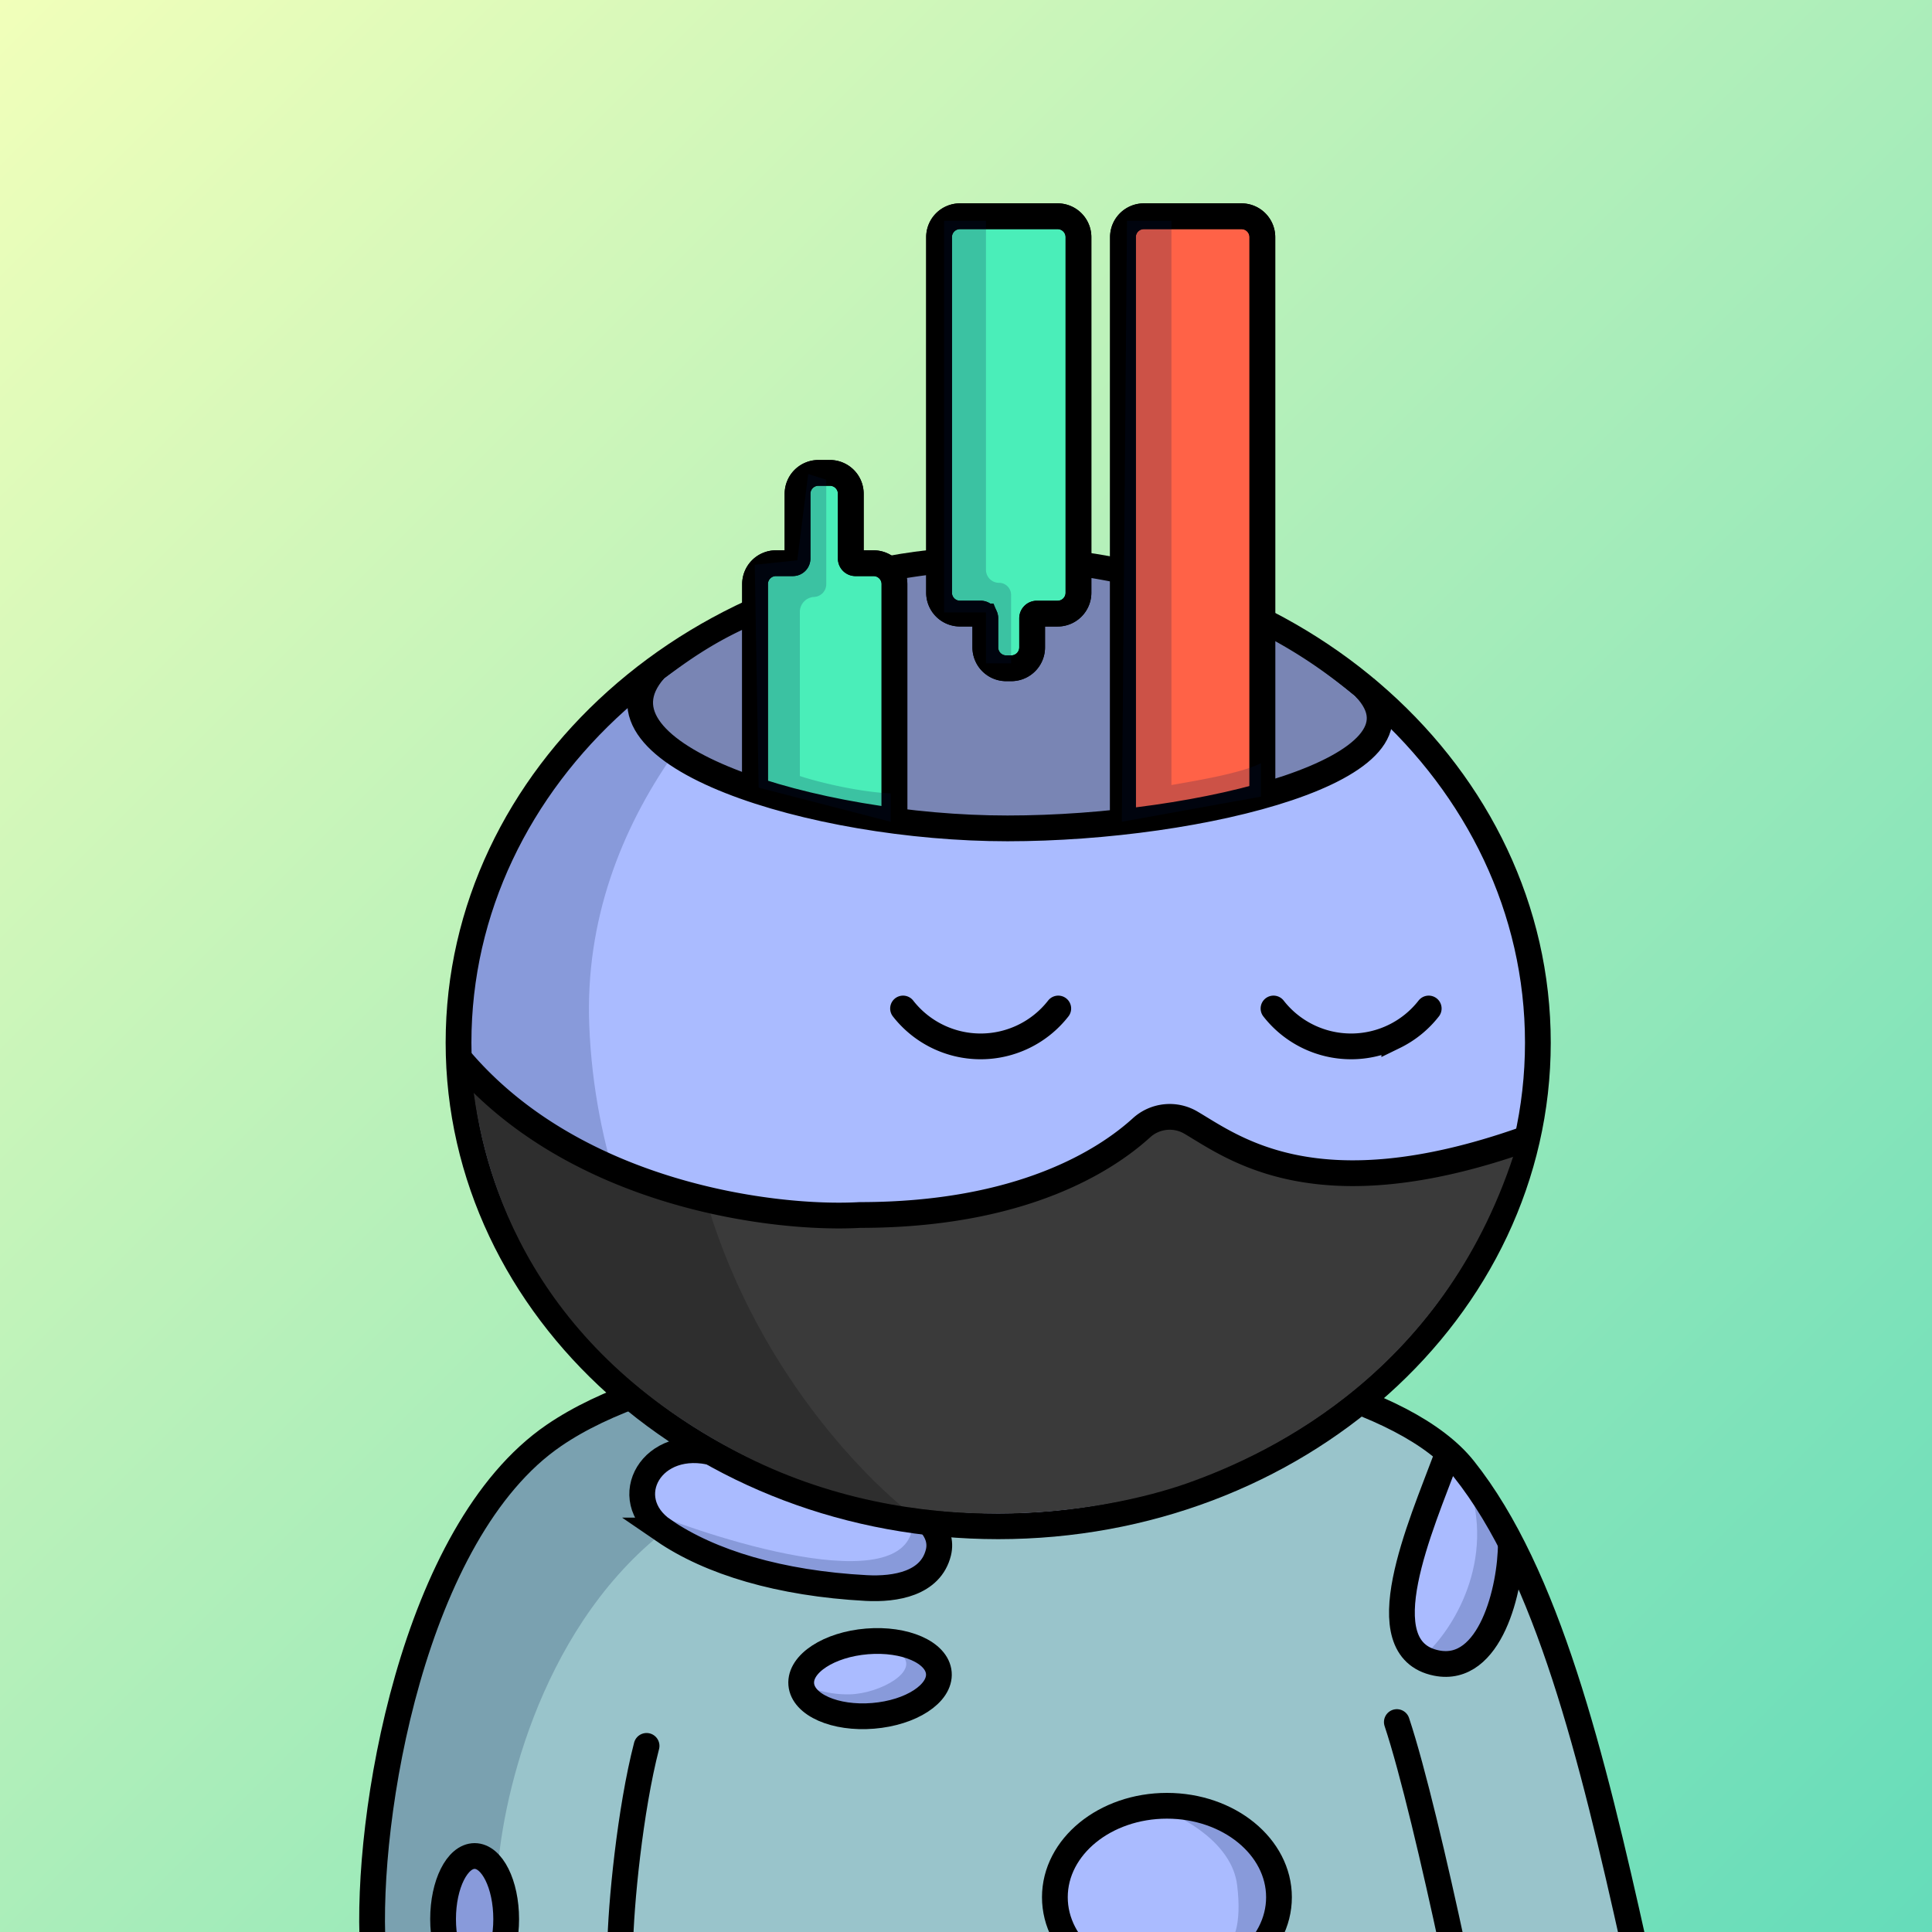 <svg
      xmlns="http://www.w3.org/2000/svg"
      preserveAspectRatio="xMidYMin meet"
      fill="none"
      viewBox="0 0 1500 1500"
    >
      <rect x="0" y="0" width="1500" height="1500" fill="#333333" stroke="none"/>
      <g>
      <path fill="url(#prefix__paint0_linear_53_30460)" d="M0 0h1500v1500H0z"/><defs><linearGradient id="prefix__paint0_linear_53_30460" x1="0" y1="0" x2="1500" y2="1500" gradientUnits="userSpaceOnUse"><stop stop-color="#F1FFBA"/><stop offset="1" stop-color="#65DCBA"/></linearGradient></defs>
      <g clip-path="url(#prefix__clip0_53_28276)"><path d="M460.5 1094.5c-138.4 66.4-174 309.33-174.5 422.5h983.5c-12.5-72.17-53.2-244.1-116-354.5-78.5-138-520-151-693-68z" fill="#99C4CB"/><path d="M367 1440c-17.2-1.2-22.167 49.83-22.5 75.5l47.5-4.5c-1.167-23.17-7.8-69.8-25-71zM674 1276c-29.6 1.2-47 22.83-52 33.5l4.5 14 56 10.5c14.833-5 44.8-18.8 46-34 1.5-19-17.5-25.5-54.5-24zM554.5 1131.5c-49.2-6.8-55.167 21.17-52 36-2 6.83 1.9 23.3 33.5 34.5 39.5 14 138 33.5 166.5 31 22.8-2 24.833-33.83 23-49.5-36.5-14.5-121.8-45.2-171-52zM842 1417c-38.8 30.4-22.5 74.67-9.5 93l140.5 3.5c7.167-4 20-20.9 14-56.5-7.5-44.5-96.5-78-145-40zM1114.5 1293c-46.4-6.8-12.67-111.83 10-163.5l49 71.5c-.33 33.5-12.6 98.8-59 92z" fill="#ABF"/><path d="M386 1459l-1 47.5H284c2.833-48.17 12.8-156.6 30-205 17.2-48.4 43.5-97.5 54.5-116 29.667-31.67 103.4-103.3 123-98.5 19.6 4.8 34 29.67 36 38.5l-31.5 26 7.5 21 9 19c-95.2 77.2-124 210.5-126.5 267.5z" fill="#001647" fill-opacity=".2"/><path d="M705.5 1163c27.2 82.4-120.333 42.67-197.5 12.5l23.5 29.5c29.333 8.33 95.4 25.7 125 28.5 37 3.5 71-12 71.5-33 .4-16.8-14.833-32-22.5-37.5zM659.5 1315.5c-19.2.4-34.667-6.5-40-10l6.5 17c6.5 2.33 27.7 7.3 60.5 8.5 32.8 1.2 37.667-26.83 36-41-12.833-6-35.4-15.5-23-5.5 15.5 12.5-16 30.5-40 31zM960.5 1463.5c-4-32.4-41.667-52.83-60-59H920c14.667 5.83 47.3 23.2 60.5 46 13.2 22.8 1.5 49.5-6 60h-22c4.333-2.17 12-14.6 8-47zM1143 1161c16 61.6-21.67 112.67-40 126.5 53.5 10.5 70.33-58.33 68.5-87L1143 1161z" fill="#001647" fill-opacity=".2"/><path d="M289.501 1512.5c-6-101.5 31-323.03 140.5-398 158.5-108.51 616.499-87 706.499 26 64.91 81.5 99.5 222.5 132.5 371M1084.5 1337c12.33 37 29.5 110.3 43.5 175.5m-646.499 0c.333-32.83 7.7-107.6 20.5-157" stroke="#000" stroke-width="20" stroke-linecap="round"/><ellipse cx="675.502" cy="1303.28" rx="53.591" ry="29" transform="rotate(-4.687 675.502 1303.28)" stroke="#000" stroke-width="20"/><path d="M515.271 1188.27c-36.061-24.71-9.368-73.42 39.746-60.07l145.257 41.58c16.768 4.8 32.505 18.71 28.297 35.64-5.969 24.01-33.117 28.75-56 27.53-67.132-3.59-121.239-19.97-157.3-44.68zM393 1490c0 27.06-10.969 49-24.5 49s-24.5-21.94-24.5-49 10.969-49 24.5-49 24.5 21.94 24.5 49zM1173 1198.09c0 35.54-15.89 101.53-57.73 93.09-54.77-11.04-11.86-107.12 7.51-159.18" stroke="#000" stroke-width="20"/><ellipse cx="906" cy="1473" rx="87" ry="71" stroke="#000" stroke-width="20"/></g><defs><clipPath id="prefix__clip0_53_28276"><path fill="#fff" d="M0 0h1500v1500H0z"/></clipPath></defs>
      <g clip-path="url(#prefix__clip0_299_662)"><path d="M775 1185c231.41 0 419-168.12 419-375.5 0-207.383-187.59-375.5-419-375.5-231.407 0-419 168.117-419 375.5 0 207.38 187.593 375.5 419 375.5z" fill="#ABF"/><path d="M457.5 796c7.6 194 131.833 327.5 193 370l-130-55.5L438 1034l-57.5-89.5-27-106 11-104L394 662l45-82.5 83.5-69.5 109-54.182 28.5-1C569.452 513.314 451.119 633.132 457.5 796z" fill="#001647" fill-opacity=".2"/><path d="M775 1185c231.41 0 419-168.12 419-375.5 0-207.383-187.59-375.5-419-375.5-231.407 0-419 168.117-419 375.5 0 207.38 187.593 375.5 419 375.5z" stroke="#000" stroke-width="20"/></g><defs><clipPath id="prefix__clip0_299_662"><path fill="#fff" d="M0 0h1500v1500H0z"/></clipPath></defs>
      <g clip-path="url(#prefix__clip0_53_29395)" stroke="#000" stroke-width="20" stroke-miterlimit="10" stroke-linecap="round"><path d="M701.129 783a76.42 76.42 0 00120.5 0M988.75 783a76.436 76.436 0 0060.25 29.41c11.62 0 23.08-2.649 33.52-7.745A76.462 76.462 0 001109.25 783"/><path d="M914.5 1058.5c8.9 0 17.6-2.64 25.001-7.58a45.056 45.056 0 0016.574-20.2 45.004 45.004 0 00-32.796-61.355 44.995 44.995 0 00-46.195 19.134A45 45 0 00914.5 1058.5z" fill="#000"/></g><defs><clipPath id="prefix__clip0_53_29395"><path fill="#fff" d="M0 0h1500v1500H0z"/></clipPath></defs>
      <g clip-path="url(#prefix__clip0_53_27047)"><path d="M366 832l16.5 16c15 22.5 75.8 72.4 199 92 123.2 19.6 226.667-14.167 263-33.5l61-40.5 49 22c53.6 26 127.67 23.167 158 18.5L1178 888c-53.5 175.5-191 240.5-256 263.5-63.5 22.47-210 48.5-348.5-23.5C418.003 1047.16 374 922 366 832z" fill="#3A3A3A"/><path d="M380.5 944.501l-27-106c0-11.2 108.5 85.499 192.593 85.5C583.434 1059.9 673.338 1152.84 722.5 1187L617 1157.5l-96.5-47L438 1034l-57.5-89.499z" fill="#000" fill-opacity=".2"/><path d="M1182.5 885c-160.5 56.32-224.81 6.02-257.92-13.42a32.51 32.51 0 00-38.35 4.06c-28.08 25.49-93.46 67.68-218.65 67.68-65.693 3.727-219.578-15.02-309.578-119.82" stroke="#000" stroke-width="20" stroke-miterlimit="10"/></g><defs><clipPath id="prefix__clip0_53_27047"><path fill="#fff" d="M0 0h1500v1500H0z"/></clipPath></defs>
      <g clip-path="url(#prefix__clip0_53_26001)"><path d="M1068.31 569.101c-2.66 6.42-21.62 32-100.88 52.21-53.75 13.74-124.43 21.84-185.22 21.84-58.9 0-124.29-5.82-177.32-21.38-52.16-15.3-99.36-44.92-107.89-64.2-2.13-4.81 4.66-14.87 16.67-28.63a21.927 21.927 0 013.26-3.07c38.75-29.49 63.07-39.51 98.75-53.27a446.792 446.792 0 01319.85 0c43.15 16.56 80.6 37.67 116.07 67.65.81.68 1.57 1.412 2.29 2.19 9.81 10.78 15.32 24.43 14.42 26.66z" fill="#7985B4"/><path d="M745.25 476.391h16.12a3.622 3.622 0 013.351 2.225c.183.439.278.909.279 1.385v22.64a16.22 16.22 0 0016.22 16.21h3.89a16.231 16.231 0 0015.001-10.002 16.21 16.21 0 001.239-6.208v-22.6a3.62 3.62 0 013.62-3.62h16.14a16.191 16.191 0 0011.465-4.745 16.191 16.191 0 004.745-11.465v-276.11a16.209 16.209 0 00-4.745-11.465 16.187 16.187 0 00-11.465-4.745h-75.86a16.216 16.216 0 00-16.16 16.21v276.08a16.22 16.22 0 0016.16 16.21z" fill="#4AEEB9" stroke="#000" stroke-width="20" stroke-miterlimit="10"/><path d="M980.09 613.201v-429.1a16.22 16.22 0 00-16.21-16.21h-75.79a16.246 16.246 0 00-15 10 16.331 16.331 0 00-1.23 6.21v446.1" fill="#FF6247"/><path d="M980.09 613.201v-429.1a16.22 16.22 0 00-16.21-16.21h-75.79a16.246 16.246 0 00-15 10 16.331 16.331 0 00-1.23 6.21v446.1" stroke="#000" stroke-width="20" stroke-miterlimit="10"/><path d="M586.22 610.231v-156.76a16.22 16.22 0 0116.21-16.21h13.16a3.621 3.621 0 003.62-3.62v-50.28a16.222 16.222 0 0116.21-16.22h8.92a16.267 16.267 0 0111.46 4.75 16.151 16.151 0 014.75 11.47v50.29a3.618 3.618 0 003.62 3.62h14.08a16.23 16.23 0 0116.21 16.21v179.17" fill="#4AEEB9"/><path d="M586.22 610.231v-156.76a16.22 16.22 0 0116.21-16.21h13.16a3.621 3.621 0 003.62-3.62v-50.28a16.222 16.222 0 0116.21-16.22h8.92a16.267 16.267 0 0111.46 4.75 16.151 16.151 0 014.75 11.47v50.29a3.618 3.618 0 003.62 3.62h14.08a16.23 16.23 0 0116.21 16.21v179.17M745.25 476.391h16.12a3.622 3.622 0 012.562 1.053c.338.335.605.733.788 1.172a3.6 3.6 0 01.28 1.385v22.64a16.221 16.221 0 0016.22 16.21h3.89a16.24 16.24 0 006.211-1.228 16.252 16.252 0 005.268-3.512 16.231 16.231 0 004.761-11.47v-22.6a3.62 3.62 0 013.62-3.62h16.14a16.195 16.195 0 0011.465-4.745 16.204 16.204 0 004.745-11.465v-276.11a16.209 16.209 0 00-4.745-11.465 16.198 16.198 0 00-11.465-4.745h-75.86a16.216 16.216 0 00-16.16 16.21v276.08a16.22 16.22 0 0016.16 16.21v0zM980.09 613.201v-429.1a16.22 16.22 0 00-16.21-16.21h-75.79a16.249 16.249 0 00-15 10 16.331 16.331 0 00-1.23 6.21v446.1" stroke="#000" stroke-width="20" stroke-miterlimit="10"/><path d="M586.22 610.231v-156.76a16.22 16.22 0 0116.21-16.21h13.16a3.619 3.619 0 003.62-3.62v-50.28a16.218 16.218 0 0116.21-16.22h8.92a16.267 16.267 0 0111.46 4.75 16.151 16.151 0 014.75 11.47v50.29a3.618 3.618 0 003.62 3.62h14.08a16.228 16.228 0 0116.21 16.21v179.17" stroke="#000" stroke-width="20" stroke-miterlimit="10"/><path d="M508.09 520.15c-58 66 123.13 123 274.12 123s337.43-47.21 277.43-109.21" stroke="#000" stroke-width="20" stroke-miterlimit="10"/><path d="M641.5 453.593V372.5l-14-4.5-8.5 67-33 3.5 3 173L691.5 638v-22c-26.4-1.2-58.667-9.5-70.5-13.5V475.117c0-6.225 4.886-11.355 11.104-11.659a9.876 9.876 0 009.396-9.865zM785 461.86V515h-19.5v-39.5H733v-304h32.5v270.86c0 5.6 4.54 10.14 10.14 10.14a9.36 9.36 0 019.36 9.36zM909.5 609.5v-438H875L871 638l108-19.5v-26c-15.2 8-52.667 14-69.5 17z" fill="#001647" fill-opacity=".2"/></g><defs><clipPath id="prefix__clip0_53_26001"><path fill="#fff" d="M0 0h1500v1500H0z"/></clipPath></defs>
      
    </g>
    </svg>